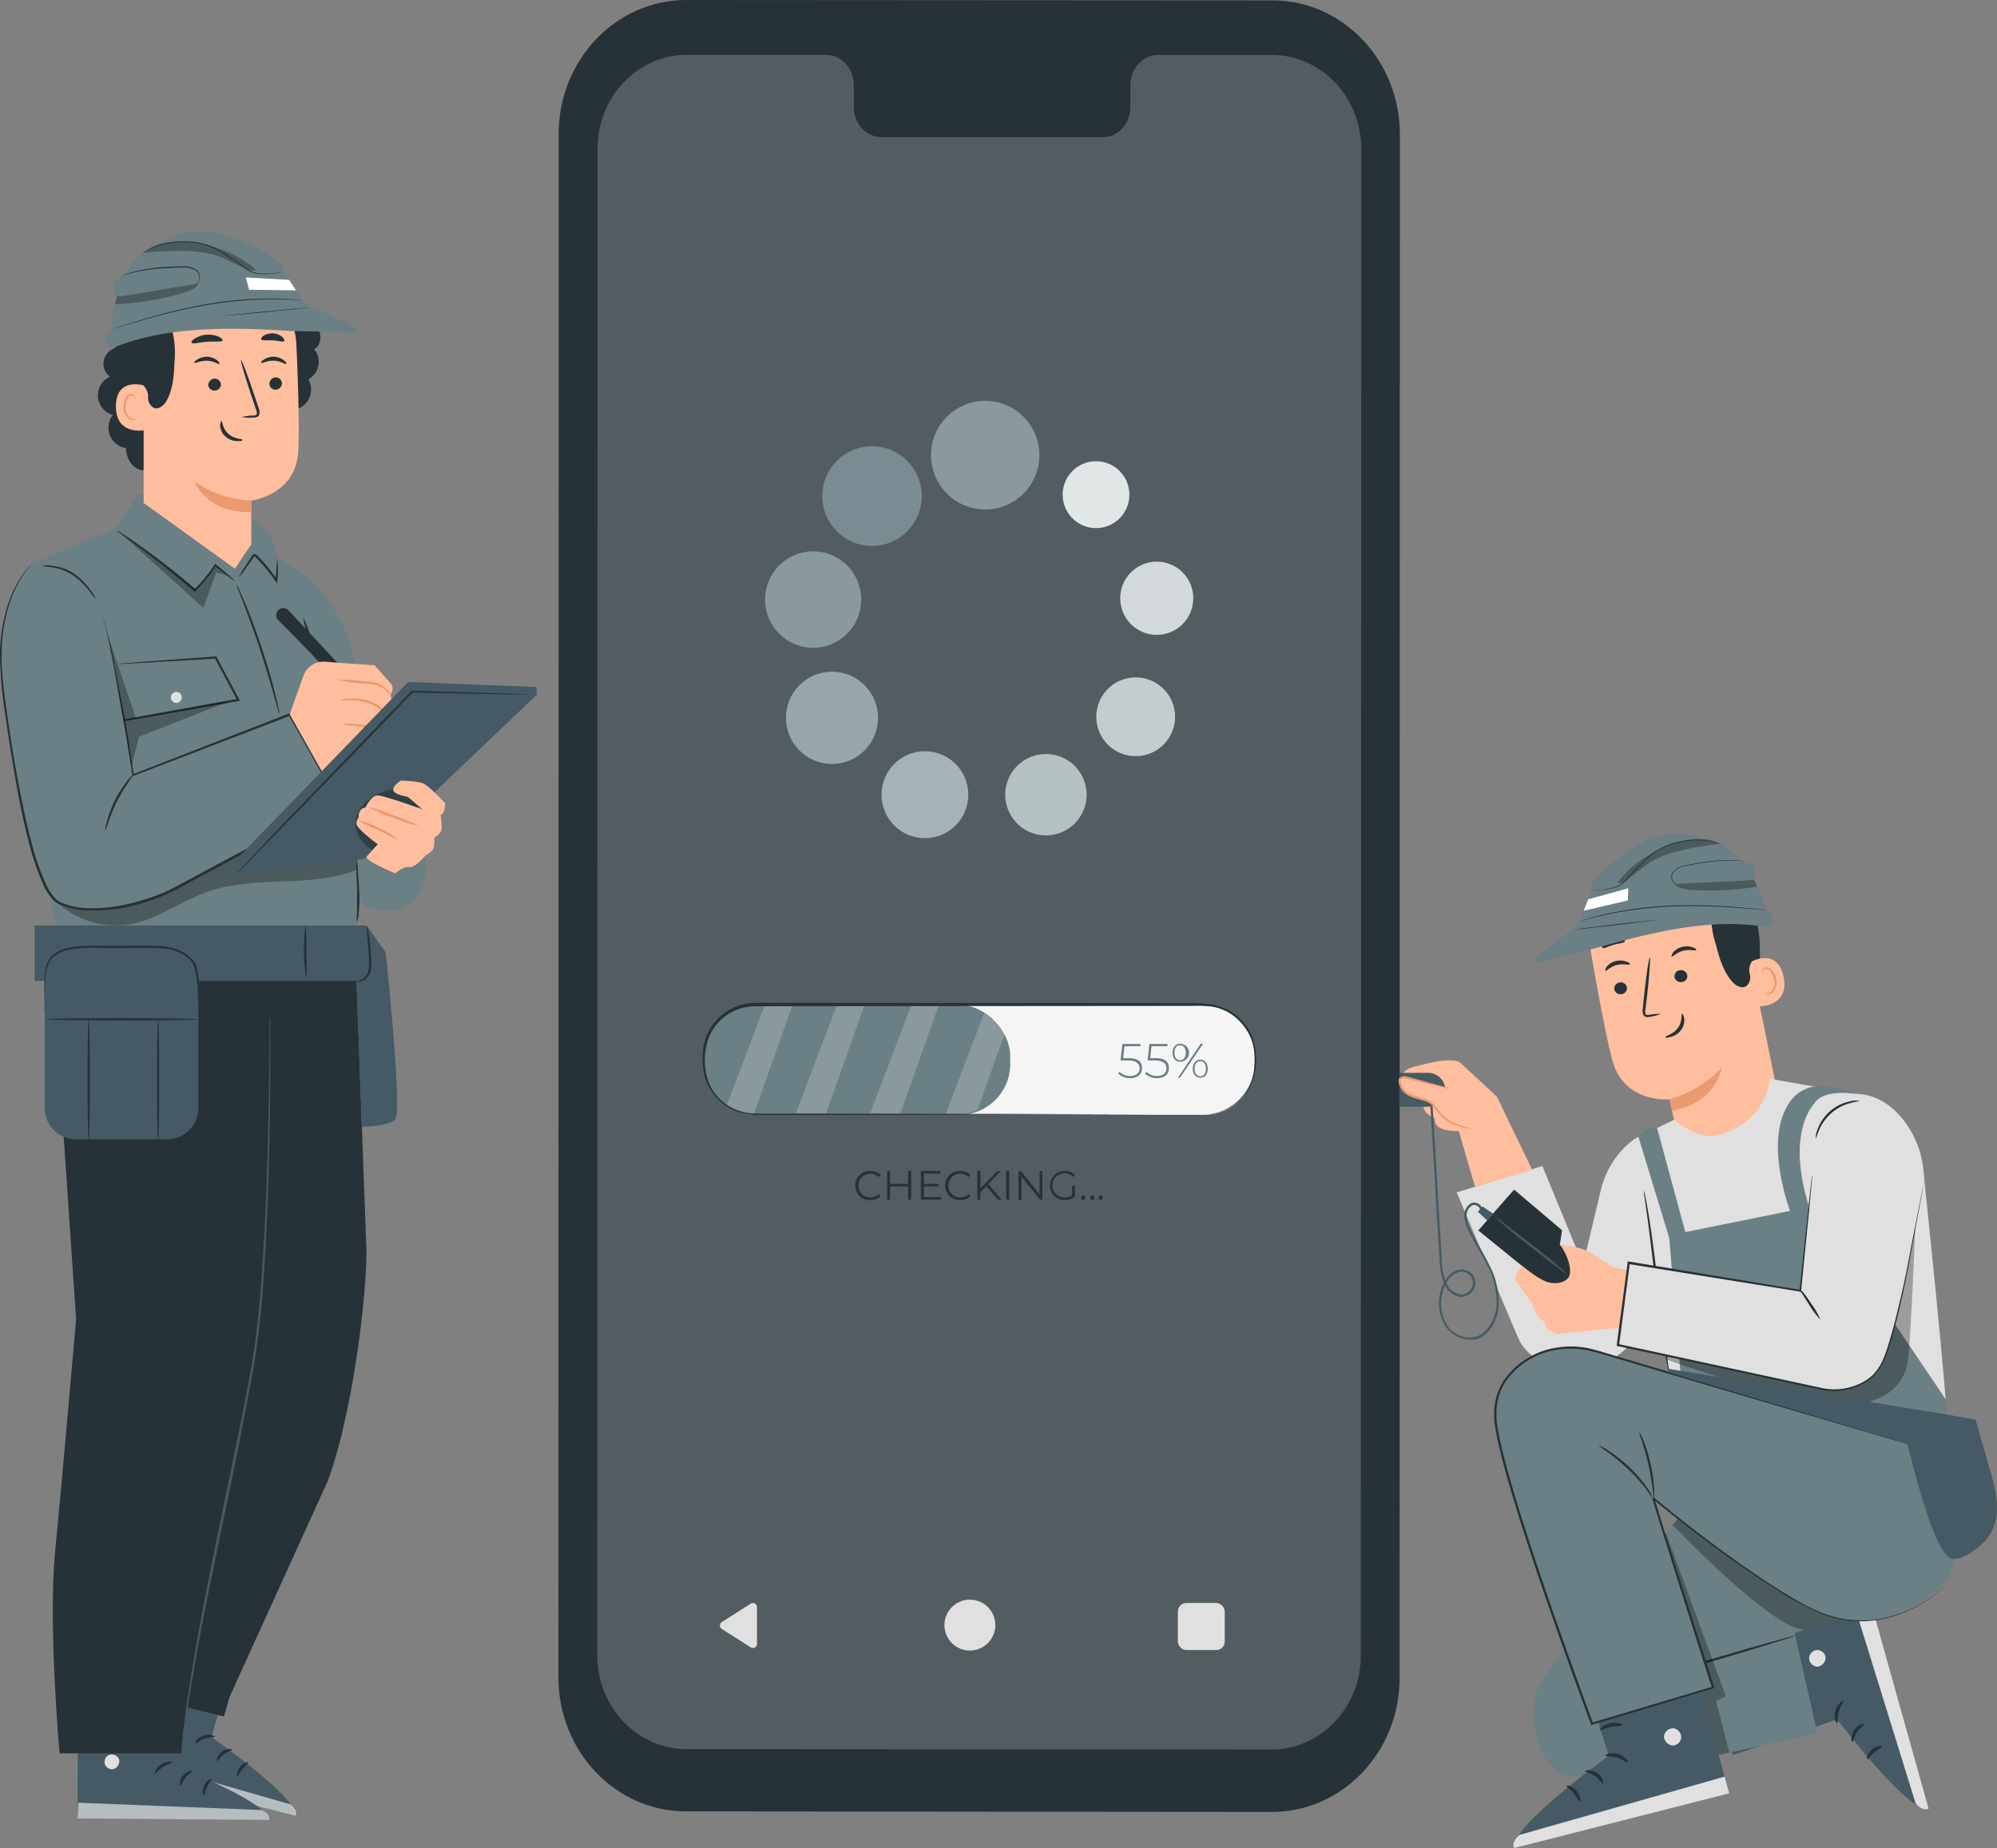 <svg xmlns="http://www.w3.org/2000/svg" viewBox="0 0 441.99 409.13"><rect x="0" y="0" width="441.99" height="409.13" fill="#808080" stroke="none"/><g id="Layer_2" data-name="Layer 2"><g id="Layer_1-2" data-name="Layer 1"><g id="freepik--Device--inject-12"><path d="M281.5,401.12,151.82,401c-15.6,0-28.24-13.3-28.23-29.69l.06-341.67C123.65,13.28,136.29,0,151.92,0L281.6.08c15.6,0,28.24,13.3,28.23,29.69l-.06,341.69C309.77,387.84,297.11,401.13,281.5,401.12Z" fill="#263238"/><path d="M281.46,12.16H256.29c-3.37,0-6.11,3-6.11,6.7v4.79c0,3.71-2.73,6.71-6.1,6.71h-49c-3.38,0-6.11-3-6.11-6.71v-4.8c0-3.7-2.73-6.71-6.1-6.71H152.05c-10.93,0-19.8,9.3-19.8,20.79l-.06,333.5c0,11.48,8.85,20.79,19.77,20.79l129.43.08c10.93,0,19.79-9.3,19.79-20.79L301.29,33C301.29,21.46,292.39,12.17,281.46,12.16Z" fill="#fff" opacity="0.21"/><path d="M240.49,175.93a9,9,0,1,1-9-9A9,9,0,0,1,240.49,175.93Z" fill="#6b8085"/><ellipse cx="204.71" cy="175.93" rx="9.6" ry="9.62" fill="#6b8085"/><ellipse cx="184.14" cy="158.91" rx="10.19" ry="10.21" fill="#6b8085"/><ellipse cx="179.97" cy="132.73" rx="10.64" ry="10.67" fill="#6b8085"/><ellipse cx="193" cy="109.82" rx="11" ry="11.03" fill="#6b8085"/><ellipse cx="218.05" cy="100.76" rx="11.99" ry="12.02" fill="#6b8085"/><path d="M260.07,158.7a8.71,8.71,0,1,1-8.71-8.73A8.71,8.71,0,0,1,260.07,158.7Z" fill="#6b8085"/><ellipse cx="256.02" cy="132.44" rx="8.08" ry="8.1" fill="#6b8085"/><ellipse cx="242.58" cy="109.51" rx="7.38" ry="7.4" fill="#6b8085"/><g opacity="0.5"><path d="M240.49,175.93a9,9,0,1,1-9-9A9,9,0,0,1,240.49,175.93Z" fill="#fff"/></g><g opacity="0.4"><ellipse cx="204.71" cy="175.93" rx="9.6" ry="9.62" fill="#fff"/></g><g opacity="0.3"><ellipse cx="184.14" cy="158.91" rx="10.19" ry="10.21" fill="#fff"/></g><g opacity="0.2"><ellipse cx="179.97" cy="132.73" rx="10.64" ry="10.67" fill="#fff"/></g><g opacity="0.1"><ellipse cx="193" cy="109.82" rx="11" ry="11.03" fill="#fff"/></g><g opacity="0.2"><ellipse cx="218.05" cy="100.76" rx="11.99" ry="12.02" fill="#fff"/></g><g opacity="0.6"><path d="M260.07,158.7a8.71,8.71,0,1,1-8.71-8.73A8.71,8.71,0,0,1,260.07,158.7Z" fill="#fff"/></g><g opacity="0.7"><ellipse cx="256.02" cy="132.44" rx="8.08" ry="8.1" fill="#fff"/></g><g opacity="0.8"><ellipse cx="242.58" cy="109.51" rx="7.38" ry="7.4" fill="#fff"/></g><path d="M189.29,262.46a3.17,3.17,0,0,1,3.11-3.23h.21a3.11,3.11,0,0,1,2.32.93l-.43.42a2.52,2.52,0,0,0-1.87-.75,2.63,2.63,0,0,0,0,5.26,2.53,2.53,0,0,0,1.87-.76l.43.42a3.08,3.08,0,0,1-2.33.94,3.19,3.19,0,0,1-3.31-3h0Z" fill="#263238"/><path d="M201.67,259.23v6.35H201v-2.93h-4v2.93h-.67v-6.35H197v2.84h4v-2.84Z" fill="#263238"/><path d="M208.29,265v.58h-4.48v-6.35h4.34v.58h-3.67v2.26h3.28v.58h-3.28V265Z" fill="#263238"/><path d="M209.19,262.46a3.17,3.17,0,0,1,3.11-3.23h.21a3.11,3.11,0,0,1,2.32.93l-.43.42a2.52,2.52,0,0,0-1.87-.75,2.63,2.63,0,0,0,0,5.26,2.53,2.53,0,0,0,1.87-.76l.43.42a3.08,3.08,0,0,1-2.33.94,3.19,3.19,0,0,1-3.31-3h0Z" fill="#263238"/><path d="M218.29,262.6l-1.3,1.32v1.66h-.7v-6.35H217v3.84l3.72-3.84h.77l-2.74,2.88,2.93,3.47h-.79Z" fill="#263238"/><path d="M222.69,259.23h.67v6.35h-.67Z" fill="#263238"/><path d="M230.71,259.23v6.35h-.55l-4.07-5.12v5.15h-.67v-6.35H226l4.08,5.16v-5.16Z" fill="#263238"/><path d="M237.29,262.46h.64v2.42a3.5,3.5,0,0,1-2.32.81,3.23,3.23,0,0,1,0-6.46h0a3.11,3.11,0,0,1,2.36.92l-.42.42a2.68,2.68,0,1,0-1.92,4.52,2.72,2.72,0,0,0,1.66-.49Z" fill="#263238"/><path d="M239.29,265.13a.47.47,0,0,1,.45-.49h0a.49.49,0,0,1,.49.49.51.51,0,0,1-.49.5.5.5,0,0,1-.48-.5h0Z" fill="#263238"/><path d="M241.29,265.13a.47.47,0,0,1,.45-.49h0a.49.49,0,0,1,.49.49.51.51,0,0,1-.49.5.47.47,0,0,1-.48-.46v0Z" fill="#263238"/><path d="M243.15,265.13a.47.47,0,0,1,.45-.49h0a.47.47,0,0,1,.48.48h0a.5.5,0,0,1-.48.5h0a.47.47,0,0,1-.48-.46v0Z" fill="#263238"/><rect x="155.73" y="222.49" width="122.07" height="24.3" rx="11.22" fill="#f5f5f5"/><rect x="155.73" y="222.49" width="67.86" height="24.3" rx="11.22" fill="#6b8085"/><path d="M252.77,236.46c0,1.26-.87,2.22-2.63,2.22a3.6,3.6,0,0,1-2.64-1l.28-.42a3.17,3.17,0,0,0,2.35.93c1.39,0,2.1-.7,2.1-1.7s-.66-1.73-2.7-1.73H248l.4-3.65h4v.5h-3.52l-.29,2.65h1.07C251.94,234.21,252.77,235.08,252.77,236.46Z" fill="#6b8085"/><path d="M258.71,236.46c0,1.26-.87,2.22-2.63,2.22a3.6,3.6,0,0,1-2.64-1l.28-.42a3.17,3.17,0,0,0,2.35.93c1.39,0,2.09-.7,2.09-1.7s-.65-1.73-2.69-1.73H254l.39-3.65h4v.5h-3.53l-.28,2.65h1.07C257.87,234.21,258.71,235.08,258.71,236.46Z" fill="#6b8085"/><path d="M259.53,233.05c0-1.22.68-2,1.65-2a2,2,0,0,1,0,4C260.2,235.05,259.53,234.28,259.53,233.05Zm2.91,0c0-1-.51-1.66-1.26-1.66s-1.24.63-1.24,1.66.5,1.67,1.24,1.67S262.44,234.09,262.44,233.05Zm3.32-2h.53l-5.13,7.53h-.46ZM264,236.59c0-1.23.68-2,1.66-2s1.65.8,1.65,2-.67,2-1.65,2S264,237.83,264,236.59Zm2.9,0c0-1-.5-1.67-1.24-1.67s-1.26.63-1.26,1.67.51,1.67,1.26,1.67,1.24-.63,1.24-1.66Z" fill="#6b8085"/><g opacity="0.2"><polygon points="185.24 222.49 176.12 246.5 182.82 246.5 191.33 222.49 185.24 222.49" fill="#fff"/></g><g opacity="0.2"><polygon points="201.7 222.49 192.57 246.5 199.28 246.5 207.78 222.49 201.7 222.49" fill="#fff"/></g><g opacity="0.2"><path d="M217.82,224.3l-8.53,22.35h4a15.83,15.83,0,0,0,3.08-1l5.92-16.56A12.93,12.93,0,0,0,217.82,224.3Z" fill="#fff"/></g><g opacity="0.2"><path d="M169.29,222.46l-8.39,22.08a12,12,0,0,0,6,1.93l8.51-24Z" fill="#fff"/></g><path d="M266.36,246.79a16.8,16.8,0,0,0,2.73-.4,11.39,11.39,0,0,0,6.4-4.35,11.14,11.14,0,0,0,2.07-5.24,21,21,0,0,0,.08-3.27,11.49,11.49,0,0,0-.68-3.43,11.27,11.27,0,0,0-8.8-7.27,30.59,30.59,0,0,0-4.49-.15l-96.5.08a12.55,12.55,0,0,0-3.39.52,11.79,11.79,0,0,0-3.05,1.53,11.2,11.2,0,0,0-4,5.3c-1.35,4.21-.91,9.29,2,12.55a11.09,11.09,0,0,0,5.36,3.44c2,.62,4.23.39,6.37.44H183l43.38.05,29.25.09h0l-29.25.08-43.38.06H167.29a12.55,12.55,0,0,1-3.28-.46,11.7,11.7,0,0,1-8.38-9.78,20.93,20.93,0,0,1-.08-3.45,11.19,11.19,0,0,1,.69-3.43,11.76,11.76,0,0,1,4.25-5.56,12.69,12.69,0,0,1,3.19-1.59,13,13,0,0,1,3.55-.55l96.5.07a30.23,30.23,0,0,1,4.56.34,11.53,11.53,0,0,1,9,7.52c1.46,4.76.6,9.41-1.58,12.16a11.43,11.43,0,0,1-6.54,4.34,8,8,0,0,1-1.19.21,5.1,5.1,0,0,1-.87.07A6.36,6.36,0,0,1,266.36,246.79Z" fill="#263238"/><path d="M167.54,355.77v8.16a.9.9,0,0,1-.9.9h0a.89.89,0,0,1-.47-.14l-6.42-4.08a.91.91,0,0,1,0-1.52l6.42-4.08a.9.9,0,0,1,1.38.76Z" fill="#e0e0e0"/><path d="M220.29,359.77a5.63,5.63,0,1,1-5.63-5.64,5.62,5.62,0,0,1,5.63,5.64Z" fill="#e0e0e0"/><rect x="260.69" y="354.87" width="10.38" height="10.41" rx="1.87" fill="#e0e0e0"/></g><g id="freepik--character-2--inject-12"><path d="M388.8,221.35a72.08,72.08,0,0,0,.68-12.37,25.15,25.15,0,0,0-3.39-11.8c-.33-.53-2.94-4-3.54-3.84-.43.13,1.43,3.5,1.28,3.93A21.25,21.25,0,0,0,384,209.9a55.23,55.23,0,0,0,4.85,11.45" fill="#263238"/><path d="M370.62,248.46c-.61-2.86-1.1-5.11-1.12-5.1s-10,1-12.64-8.61c-1.26-4.64-3.08-14.4-4.63-23.25a18.53,18.53,0,0,1,13.62-21.14l.93-.24c10.17-2,17.56,5.51,19.29,15.73l7.22,35.53L377.5,258.13Z" fill="#ffbe9d"/><path d="M369.5,243.31a24.1,24.1,0,0,0,11.58-7s-1.16,7.93-11,9.55Z" fill="#eb996e"/><path d="M357.29,219.07a1.43,1.43,0,0,0,1.69,1,1.36,1.36,0,0,0,1.1-1.56h0a1.41,1.41,0,0,0-1.68-1,1.37,1.37,0,0,0-1.11,1.49Z" fill="#263238"/><path d="M355.29,214.91c.22.14,1.06-.9,2.54-1.28s2.76.08,2.88-.15-.2-.38-.77-.6a3.85,3.85,0,0,0-2.35-.11,3.78,3.78,0,0,0-2,1.25A1.61,1.61,0,0,0,355.29,214.91Z" fill="#263238"/><path d="M370.64,216.39a1.43,1.43,0,0,0,1.69,1,1.33,1.33,0,0,0,1.1-1.54h0v-.05a1.44,1.44,0,0,0-1.69-1,1.37,1.37,0,0,0-1.12,1.58h0S370.63,216.37,370.64,216.39Z" fill="#263238"/><path d="M370,211.75c.22.14,1.06-.9,2.54-1.28s2.76.08,2.87-.14-.2-.38-.76-.6a4,4,0,0,0-4.36,1.13C370,211.33,369.87,211.7,370,211.75Z" fill="#263238"/><path d="M367.62,224.46a11.23,11.23,0,0,0-2.52.19c-.39.06-.77.08-.9-.16a2,2,0,0,1,0-1.19c.12-1,.25-2.06.38-3.17.49-4.5.74-8.16.56-8.17s-.73,3.61-1.22,8.11c-.11,1.11-.22,2.16-.32,3.17a2.28,2.28,0,0,0,.19,1.54,1,1,0,0,0,.76.39,2.51,2.51,0,0,0,.67-.08A9.87,9.87,0,0,0,367.62,224.46Z" fill="#263238"/><path d="M372.29,224.4c-.25,0,.17,1.66-.91,3.15s-2.84,1.77-2.79,2,.46.22,1.19,0a4.15,4.15,0,0,0,2.31-1.55,3.59,3.59,0,0,0,.66-2.62C372.63,224.71,372.34,224.36,372.29,224.4Z" fill="#263238"/><path d="M368.5,205.73c.25.36,1.68-.21,3.47-.45s3.32-.13,3.46-.55c.06-.2-.29-.52-.95-.76a6,6,0,0,0-5.28.77C368.63,205.15,368.39,205.55,368.5,205.73Z" fill="#263238"/><path d="M354.66,209.83c.35.27,1.28-.34,2.5-.68s2.32-.36,2.47-.77c.06-.2-.19-.49-.73-.69a3.7,3.7,0,0,0-4,1.17C354.56,209.32,354.5,209.7,354.66,209.83Z" fill="#263238"/><path d="M387.13,213.14c.15-.11,6.11-3.67,7.61,3s-5.48,6.77-5.54,6.58S387.13,213.14,387.13,213.14Z" fill="#ffbe9d"/><path d="M390.66,219.72s.14.05.35.1a1.21,1.21,0,0,0,.87-.18,2.91,2.91,0,0,0,.75-2.86,4.28,4.28,0,0,0-.7-1.59,1.37,1.37,0,0,0-1.07-.69.6.6,0,0,0-.61.47.69.69,0,0,0,0,.35.38.38,0,0,1-.17-.37.69.69,0,0,1,.17-.49.93.93,0,0,1,.61-.31,1.69,1.69,0,0,1,1.44.75,4,4,0,0,1,.81,1.76,3.11,3.11,0,0,1-1,3.25,1.25,1.25,0,0,1-1.1.06C390.71,219.88,390.64,219.74,390.66,219.72Z" fill="#eb996e"/><path d="M354.15,199.46c-1.2-.36,1.28-4.55,3.66-6.32,3.61-2.68,9.48-5.12,13.39-4.87,4.71.3,8.87,1.72,12,5.27A26.86,26.86,0,0,1,389,206.27a8.35,8.35,0,0,1-.06,4.27c-.61,1.67-2.2,3-1.68,5a2.86,2.86,0,0,1-.25,2.18c-.94,1.56-2.69.67-3.64-.41-2-2.29-2.86-5.36-3.63-8.32a20,20,0,0,1-1-6.42c.09-1.18.38-2.34.41-3.52a4.12,4.12,0,0,0-1.19-3.22,5.74,5.74,0,0,0-.66-.43,7.1,7.1,0,0,0-7.17.18c-3.46,2.13-9.43,5.49-11.37,4.58a10.45,10.45,0,0,1-3.63-2.38Z" fill="#263238"/><path d="M369.76,184.61c.46-.05,11.72-.34,16.39,6.92s4.5,9.89,4.5,9.89a5.38,5.38,0,0,1,1.36.67c.57.41.56,3.08-.9,3.15-11.57-2-24,.68-37.61,4.57L343,212.34c-2.85,1.09-4.08.57-3-.49.81-.8,8.31-6.26,8.31-6.26L349.6,204l2.82-7.11s-.75-.7.14-1.66S360.77,185.6,369.76,184.61Z" fill="#6b8085"/><path d="M349.57,204l.41-.1,1.17-.32c1-.3,2.48-.66,4.31-1.08A84.67,84.67,0,0,1,370,200.67a130.34,130.34,0,0,1,14.66.32c1.88.13,3.39.27,4.44.36l1.2.1h.42l-.41-.06-1.21-.13c-1-.11-2.55-.27-4.43-.41a117.73,117.73,0,0,0-14.67-.38,80.28,80.28,0,0,0-14.56,1.88A55.94,55.94,0,0,0,349.57,204Z" fill="#263238"/><g opacity="0.3"><path d="M380.67,186.82s-11.95,1-16.46,4.82l.52-.45-4.32,3.37a3.14,3.14,0,0,1-2.49.95,23,23,0,0,1,6.39-5.82C368.7,186.85,376.15,184.22,380.67,186.82Z"/></g><path d="M380.85,186.84a8.49,8.49,0,0,0-1.2-.41,15.06,15.06,0,0,0-3.41-.54,17.54,17.54,0,0,0-5.1.54,15,15,0,0,0-5.66,2.67,23.9,23.9,0,0,0-2.4,2.21c-.73.75-1.47,1.44-2.11,2.17a15.38,15.38,0,0,1-1.87,2,5.11,5.11,0,0,1-2.1,1c-2.81.75-4.69.6-4.61.39a.38.38,0,0,0,.28.17,3.32,3.32,0,0,0,.94.07,15.79,15.79,0,0,0,3.42-.51,5.13,5.13,0,0,0,2.17-1,15.62,15.62,0,0,0,1.9-2c.63-.71,1.38-1.41,2.11-2.16a25.84,25.84,0,0,1,2.38-2.18,14.81,14.81,0,0,1,5.59-2.66,17.93,17.93,0,0,1,5.05-.57,15.08,15.08,0,0,1,3.41.48l.9.25Z" fill="#263238"/><g opacity="0.3"><path d="M388,194.59a27.24,27.24,0,0,1-5.91.44c-2.3.07-4.55.24-6.85.21-1.74,0-3.77.07-5.13-.84a2.45,2.45,0,0,0,1.29,2,11.93,11.93,0,0,0,3.88.66,62.39,62.39,0,0,0,13.65-.79,14.27,14.27,0,0,0-.93-1.72"/></g><path d="M385.6,190.74c1.44.24,2.34.42,2.66,1.52.26.91.36,2.09-.51,2.48a2.06,2.06,0,0,1-.85.15l-14.93.74a2.14,2.14,0,0,1-1.46-.27,1.48,1.48,0,0,1,0-2.08,4,4,0,0,1,2-1,49.13,49.13,0,0,1,13-1.51" fill="#6b8085"/><path d="M370.78,195.51a1.41,1.41,0,0,1-.49-.51,1.84,1.84,0,0,1,.13-1.94,4.52,4.52,0,0,1,2.7-1.36c1.15-.23,2.43-.47,3.77-.67a39.22,39.22,0,0,1,6.93-.5c.89,0,1.6.08,2.1.12l.57.06h0l-.57-.09c-.5-.06-1.22-.15-2.11-.18a35.71,35.71,0,0,0-7,.45c-1.34.2-2.62.45-3.77.69a4.59,4.59,0,0,0-2.77,1.44,1.9,1.9,0,0,0-.09,2.06,1.08,1.08,0,0,0,.42.4Z" fill="#263238"/><polygon points="351.51 199.09 360.39 196.64 360.28 199.35 350.51 201.61 351.51 199.09" fill="#fff"/><path d="M367,203.6s-4.13.39-9.22,1-9.2,1.12-9.2,1.17,4.14-.39,9.22-1S367,203.65,367,203.6Z" fill="#263238"/><path d="M341.37,258.13l9,21.84,4-16.79a19.93,19.93,0,0,1,4.71-8.66,21.23,21.23,0,0,1,2.6-2.32h0l7.07,32.38s-6,18.44-20.25,18.87c-4.14.12-10.45-2.51-12.42-7.12-1-2.28-13.67-32.36-13.67-32.36Z" fill="#e0e0e0"/><polygon points="345.22 275.59 345.73 272.36 335.12 263.36 333.24 265.47 327.19 272.4 350.05 290.94 355.56 284.32 345.22 275.59" fill="#263238"/><path d="M430.94,316.05c.3-4.5-5.16-56-5.16-56l-11.71-17.3-22.33-3.93c-.34,2.72-2.09,9.82-11.3,12.44-4.74,1.35-9.89-3.38-9.89-3.38l-8.87,4.31,3.37,24.12,4.35,27.52,61.77,17.56S430.64,320.56,430.94,316.05Z" fill="#e0e0e0"/><polygon points="372.17 306.69 369.4 273.49 401.7 266.95 430.73 309.91 431.58 324.59 386.94 323.2 372.17 306.69" fill="#6b8085"/><path d="M363.83,263.55a9.31,9.31,0,0,1,.37,1.56c.21,1,.47,2.48.77,4.29.59,3.64,1.25,8.69,1.91,14.27s1.25,10.62,1.75,14.27c.25,1.75.45,3.2.6,4.31a9.43,9.43,0,0,1,.17,1.59,9.31,9.31,0,0,1-.37-1.56c-.21-1-.47-2.47-.76-4.29-.6-3.64-1.26-8.68-1.91-14.26s-1.26-10.63-1.76-14.27c-.24-1.75-.44-3.21-.6-4.32A9.43,9.43,0,0,1,363.83,263.55Z" fill="#263238"/><path d="M345.29,275.53s4.33.55,5.85,1.34,5.95,3.72,5.95,3.72l8.92,1.69L363.84,297l-6-3-13.16,1.31s-2.87-.66-2.87-2.71a5.43,5.43,0,0,1-2.55-3.86,56.52,56.52,0,0,1-3.84-5.51c-.32-.89,1.47-3,1.47-3s3.76,3.19,6,3.69,4.35-.4,4.55-1.87C347.89,279.12,345.29,275.53,345.29,275.53Z" fill="#ffbe9d"/><g opacity="0.3"><path d="M368.91,301s30,10.74,40,10.1c8.51-.54,12.7-4.53,13.38-10.1s1.61-29.26,1.61-29.26l-16,27.87-39.1-1.23Z"/></g><path d="M417.55,299.46c2.16-6.16,4.53-18,4.53-18l3.73-19.73A21.47,21.47,0,0,0,421,247.59c-2.45-2.94-5.88-5.45-10.46-5.43-9.69,0-9.35,17.91-9.35,17.91l-2.64,25.59-37.94-6.2-2.41,18.24,44.62,9.63a13.3,13.3,0,0,0,11-2.11A11.56,11.56,0,0,0,417.55,299.46Z" fill="#e0e0e0"/><path d="M411.56,243.73c0,.08-.77.12-1.95.44a10.42,10.42,0,0,0-7,6c-.49,1.13-.64,1.89-.72,1.88a4.3,4.3,0,0,1,.37-2,9.72,9.72,0,0,1,7.22-6.24A4.44,4.44,0,0,1,411.56,243.73Z" fill="#263238"/><path d="M425.81,261.72a2,2,0,0,1-.06.48c-.06.31-.14.79-.24,1.38l-1,5.32c-.43,2.31-.95,5.14-1.55,8.41s-1.31,7-2.26,11.09c-.47,2.05-1,4.19-1.58,6.4-.29,1.11-.62,2.23-1,3.37a25,25,0,0,1-1.31,3.43,11,11,0,0,1-2.21,3.11,11.79,11.79,0,0,1-3.31,2.13,13.89,13.89,0,0,1-8.08.85l-35.28-7.59-9.86-2.1h-.24v-.23c.83-6.3,1.64-12.4,2.41-18.25v-.25h.25l38,6.28-.21.16c.85-7.93,1.54-14.32,2-18.75.24-2.18.44-3.88.57-5.06.07-.56.12-1,.16-1.31s.07-.45.07-.45v.45c0,.29-.06.76-.11,1.32-.11,1.18-.27,2.88-.48,5.07-.43,4.44-1.07,10.83-1.85,18.77v.19h-.19l-38-6.12.28-.21c-.76,5.84-1.56,11.94-2.39,18.24l-.13-.3,9.91,2.13,35.26,7.63a13.36,13.36,0,0,0,7.8-.8,10.93,10.93,0,0,0,3.19-2,10.41,10.41,0,0,0,2.14-3,25.3,25.3,0,0,0,1.29-3.36c.35-1.13.68-2.25,1-3.35.61-2.21,1.13-4.34,1.61-6.38,1-4.08,1.72-7.79,2.33-11.07s1.19-6.08,1.64-8.39.8-4.06,1.05-5.3c.12-.58.22-1,.29-1.37A1.39,1.39,0,0,0,425.81,261.72Z" fill="#263238"/><path d="M402.91,292.14a18,18,0,0,1-2.53-3.35c-.64-1-1.19-1.89-1.58-2.49a2.05,2.05,0,0,0-.89-.7.5.5,0,0,1,.36-.05,1.63,1.63,0,0,1,.81.52c.61.78,1.19,1.59,1.73,2.43A17.14,17.14,0,0,1,402.91,292.14Z" fill="#263238"/><path d="M396.42,268.71s-6.75-17.12.29-25.49a8,8,0,0,1,6.72-2.76c2.22.17,5.17.6,7.06,1.69,0,0-6-1.07-8.49,1.58-1.84,2-6.27,8.31-1.6,23.48Z" fill="#6b8085"/><path d="M369.52,274.29l-6.88-22.56a3.9,3.9,0,0,1,4.14-1.94l6.64,24.5Z" fill="#6b8085"/><path d="M347.09,282.27c-.09.11-3.82-2.7-8.34-6.28a102.16,102.16,0,0,1-8-6.68c.09-.11,3.82,2.7,8.34,6.28A95.28,95.28,0,0,1,347.09,282.27Z" fill="#455a64"/><polygon points="329.15 270.16 327.1 268.27 328.08 267.06 330.46 268.66 329.15 270.16" fill="#455a64"/><path d="M309.87,240.66a3.56,3.56,0,0,1,2.44-4.29c3.72-1.1,9.46-2.47,11-1,2.37,2.17,8,7.42,8,7.42L339.13,259l-12.66,3.73-3.6-12.35s-5.76.31-5.25-2.78c0,0-2.88-1.13-2.47-2.88s2.78-2.16,2.78-2.16l-.51-3.09-7.57,1.33Z" fill="#ffbe9d"/><path d="M316.1,245h-6.38v-7.49h6.38a3.76,3.76,0,0,1,3.76,3.76h0A3.78,3.78,0,0,1,316.1,245Z" fill="#455a64"/><path d="M321,241.05l-9.58-2.47s-2.57-.72-1.23,2.06,5.35,2.16,6.89,3.81,2.42,4.43,8.81,5.46" fill="#ffbe9d"/><path d="M325.85,249.91a6.1,6.1,0,0,1-1.27-.14,13.89,13.89,0,0,1-3.31-1.06,8.47,8.47,0,0,1-2-1.35,15,15,0,0,1-1.82-2.08c-1-1.73-3.36-1.64-5.44-2.59a4.69,4.69,0,0,1-1.42-1,4.45,4.45,0,0,1-.87-1.45,3.44,3.44,0,0,1-.19-.83,1.1,1.1,0,0,1,.34-.89,1.92,1.92,0,0,1,1.65-.16l4.94,1.33,3.32.94a7.39,7.39,0,0,1,1.2.41,5.36,5.36,0,0,1-1.25-.21l-3.37-.79-5-1.22a1.42,1.42,0,0,0-1.19.08c-.25.19-.18.71,0,1.16a4.06,4.06,0,0,0,.76,1.28,4.62,4.62,0,0,0,1.27.87,26.38,26.38,0,0,0,3,1,5.56,5.56,0,0,1,1.47.66,5.22,5.22,0,0,1,1.12,1.13,14.93,14.93,0,0,0,1.74,2.06,9.66,9.66,0,0,0,1.89,1.34A26.59,26.59,0,0,0,325.85,249.91Z" fill="#eb996e"/><path d="M325.29,296.57a6.65,6.65,0,0,1-5.56-3.31,9.85,9.85,0,0,1-.4-8.77c.08-.18.16-.37.25-.54l-.09-.23a16.45,16.45,0,0,1-.9-5.25c-.36-5.86-.7-11.31-1-16.75s-.66-10.92-1-16.79h.5c.36,5.87.7,11.33,1,16.79s.66,10.89,1,16.75a16.31,16.31,0,0,0,.81,5,4.85,4.85,0,0,1,2.89-2.36,3.15,3.15,0,0,1,2.51.52,2.87,2.87,0,0,1,1.25,2.09,3.19,3.19,0,0,1-3,3.38h-.38a4.51,4.51,0,0,1-3.34-2.52l-.08.18a9.38,9.38,0,0,0,.36,8.31,5.85,5.85,0,0,0,6.7,2.81c2.33-.84,4.15-3.65,4.42-6.85a17,17,0,0,0-2-8.71c-.64-1.34-1.38-2.65-2.09-3.92s-1.48-2.64-2.13-4a7.33,7.33,0,0,1-.91-3.23,3,3,0,0,1,1.62-2.86,1.82,1.82,0,0,1,2.29,1.17,1.9,1.9,0,0,1,.09.67h-.49a1.33,1.33,0,0,0-1.29-1.38,1.21,1.21,0,0,0-.42.05,2.55,2.55,0,0,0-1.3,2.4,7.16,7.16,0,0,0,.86,3c.64,1.37,1.39,2.7,2.12,4s1.45,2.59,2.1,3.95a17.51,17.51,0,0,1,2,9c-.24,2.86-1.8,6.22-4.74,7.28A5.14,5.14,0,0,1,325.29,296.57ZM320.1,284a4.26,4.26,0,0,0,3.12,2.58,2.54,2.54,0,0,0,2-.81,2.47,2.47,0,0,0,.77-2,2.43,2.43,0,0,0-1-1.73,2.62,2.62,0,0,0-2.1-.45,4.63,4.63,0,0,0-2.76,2.41Z" fill="#455a64"/><path d="M383.49,388.55l23.12-7.91s15.8,20.82,20.22,19.82l-13.72-45.4L376.57,365.9Z" fill="#455a64"/><path d="M400.4,367.2a1.93,1.93,0,0,1,1.73-1.92,1.86,1.86,0,0,1,1.92,1.69,2.05,2.05,0,0,1-1.84,2,1.93,1.93,0,0,1-1.8-2" fill="#e0e0e0"/><path d="M414.05,354.74l-3.54,1L424,399.3s1.5,1.76,2.85,1.1Z" fill="#e0e0e0"/><path d="M406.6,381.46c.22-.07,0-1.21.37-2.51s1.14-2.17,1-2.35-1.33.54-1.77,2.13S406.41,381.55,406.6,381.46Z" fill="#263238"/><path d="M410,385.61c.23,0,.32-1.09,1-2.13s1.63-1.55,1.56-1.77-1.38,0-2.24,1.33S409.8,385.67,410,385.61Z" fill="#263238"/><path d="M416.52,386.59c0-.22-1.21-.19-2.25.75s-1.21,2.11-1,2.15.67-.8,1.54-1.55S416.57,386.82,416.52,386.59Z" fill="#263238"/><path d="M401.13,382.66c.18-.15-.44-1.08-.73-2.36s-.19-2.37-.42-2.43-.73,1.12-.36,2.62S401,382.82,401.13,382.66Z" fill="#263238"/><path d="M380.68,326.89c-.89-.24-40.05,41.76-40.94,48.71s.53,13,5.16,16.9,57.31-8.9,57.31-8.9l-5-22.07,19-6.4-17-31.15Z" fill="#6b8085"/><g opacity="0.3"><path d="M371.41,336.2l-1.25,1.35s22.44,23.55,29.33,23.22l11-3.73-37.2-22.88Z"/></g><path d="M397.36,362.11c0,.14-8.13,2.66-18.24,5.63s-18.36,5.27-18.4,5.13,8.13-2.65,18.25-5.63S397.29,362,397.36,362.11Z" fill="#263238"/><path d="M348.46,364.54l7.61,24.14s-22,15.85-21,20.45l47.35-13.08-10.31-38.11Z" fill="#455a64"/><path d="M370.14,382.59a2,2,0,0,1,1.95,1.83,1.92,1.92,0,0,1-1.81,2,2.12,2.12,0,0,1-2-2,2,2,0,0,1,2.1-1.81" fill="#e0e0e0"/><path d="M382.71,397l-1-3.7-45.42,12.91s-1.86,1.5-1.21,2.92Z" fill="#e0e0e0"/><path d="M355.29,388.65c.08.23,1.26,0,2.6.45s2.22,1.23,2.41,1.08-.53-1.39-2.16-1.88S355.13,388.46,355.29,388.65Z" fill="#263238"/><path d="M350.84,392.08c0,.24,1.11.35,2.17,1.11s1.57,1.74,1.79,1.66,0-1.42-1.31-2.34S350.78,391.86,350.84,392.08Z" fill="#263238"/><path d="M349.66,398.8c.22,0,.22-1.25-.72-2.35s-2.16-1.31-2.21-1.09.81.71,1.57,1.63S349.42,398.84,349.66,398.8Z" fill="#263238"/><path d="M354.11,383c.15.18,1.13-.43,2.46-.7s2.46-.14,2.53-.38-1.14-.78-2.71-.44S354,382.81,354.11,383Z" fill="#263238"/><g opacity="0.3"><polygon points="382.74 388 379.82 376.55 382 375.54 368.75 339.48 366.22 341.68 376.63 374.71 380.36 388.5 382.74 388"/></g><path d="M351.48,298.74a18.55,18.55,0,0,0-14.9,3.2A13.65,13.65,0,0,0,331,315.61c2.13,15,21.24,66,21.24,66l26.44-7.95c.15,0,.3-.48.21-.35-.21.35-13.41-42.16-13.08-41.66s26.68,21.81,37.62,25.67A24.28,24.28,0,0,0,431.17,349c2.56-3.58,2.74-19.32,0-27.64,0,0-76.3-21.63-77.73-22.16A14.67,14.67,0,0,0,351.48,298.74Z" fill="#6b8085"/><path d="M350.4,314.3a35.88,35.88,0,0,1,15.5,25.16" fill="#6b8085"/><path d="M432.29,348.52,432,349a16,16,0,0,1-1.07,1.39,24,24,0,0,1-5.21,4.37,26.71,26.71,0,0,1-10.12,3.85,23.13,23.13,0,0,1-6.85.09,22.51,22.51,0,0,1-7.38-2.22c-1.26-.53-2.45-1.25-3.72-1.9s-2.51-1.43-3.77-2.23q-3.78-2.36-7.78-5.12-8-5.52-16.64-12.42l-2.16-1.75-1.08-.9-.29-.27-.14-.13c.09,0-.25-.12.19.06.35-.37.1-.18.18-.22v.07l.19.68c.56,1.8,1.12,3.63,1.7,5.49q1.77,5.55,3.59,11.37c2.48,7.76,5.06,15.86,7.73,24.23l.08.24-.25.08-26.77,8.06-.24.07-.08-.23c-1.71-4.58-3.48-9.45-5.25-14.4-3.84-10.74-7.49-21.26-10.7-31.53-1.61-5.13-3.11-10.2-4.31-15.25-.15-.63-.32-1.25-.44-1.89s-.23-1.27-.35-1.9a17,17,0,0,1-.37-3.83,13.53,13.53,0,0,1,2.12-7.23,17.41,17.41,0,0,1,12.16-7.35,19,19,0,0,1,7,.29l1.67.43,1.61.48,3.19.95,23.41,7,33.9,10.16,9.21,2.79,2.39.73.81.27s-.28-.06-.83-.22l-2.4-.68-9.24-2.7-34-10-23.44-6.94-3.19-.94-1.64-.47-1.61-.4a18.91,18.91,0,0,0-6.79-.28,16.93,16.93,0,0,0-11.82,7.16,12.84,12.84,0,0,0-2,7,16.29,16.29,0,0,0,.37,3.75c.11.62.23,1.25.35,1.88s.29,1.25.43,1.88c1.2,5,2.7,10.08,4.32,15.21,3.21,10.25,6.86,20.77,10.7,31.51,1.77,4.94,3.54,9.82,5.24,14.39l-.31-.16,26.78-8-.17.31c-2.66-8.37-5.23-16.47-7.7-24.23q-1.83-5.84-3.58-11.39c-.57-1.85-1.13-3.69-1.69-5.5l-.19-.69v-.1c.08-.06-.18.08.17-.29.47.19.15.06.26.12l.12.1.24.21,1.07.9,2.15,1.75c5.75,4.59,11.3,8.76,16.59,12.45,2.64,1.86,5.23,3.56,7.75,5.14,1.25.79,2.52,1.5,3.74,2.23a32.21,32.21,0,0,0,3.69,1.91,23.77,23.77,0,0,0,14.06,2.16,26.6,26.6,0,0,0,10.07-3.75,24.73,24.73,0,0,0,5.23-4.28c.39-.43.75-.89,1.1-1.36A1.64,1.64,0,0,1,432.29,348.52Z" fill="#263238"/><path d="M353.75,319.93a9.75,9.75,0,0,1,2.2,1.19,32.9,32.9,0,0,1,4.74,3.74,29.09,29.09,0,0,1,3.92,4.59,8.41,8.41,0,0,1,1.22,2.19,18.47,18.47,0,0,1-1.52-2,37.3,37.3,0,0,0-4-4.43,45.24,45.24,0,0,0-4.59-3.81A16.53,16.53,0,0,1,353.75,319.93Z" fill="#263238"/><path d="M362.78,317a8.32,8.32,0,0,1,1,2,36.13,36.13,0,0,1,1.55,5.1,33.45,33.45,0,0,1,.75,5.27,9.08,9.08,0,0,1,0,2.21c-.16,0-.33-3.35-1.24-7.37S362.63,317,362.78,317Z" fill="#263238"/><path d="M421.29,315.94l9.66-2.78,6.31,1.14,3,10.54c3,9.32,2.33,14.66-3.85,18.75-1.81,1.2-3.53,1.86-4.78,1.33C427.29,343.08,421.29,315.94,421.29,315.94Z" fill="#455a64"/><polygon points="430.91 313.16 369.26 303.02 369.4 303.84 430.91 322.24 430.91 313.16" fill="#455a64"/></g><g id="freepik--character-1--inject-12"><path d="M52.86,363.23,46.8,384.56S66.11,398,65.37,402L24.22,391.56,32.33,358Z" fill="#455a64"/><path d="M34.52,379.47a1.74,1.74,0,0,0-1.64,1.63,1.68,1.68,0,0,0,1.6,1.67A1.85,1.85,0,0,0,36.21,381a1.71,1.71,0,0,0-1.85-1.54" fill="#e0e0e0"/><g opacity="0.6"><path d="M24.22,391.56l1-3.35,39.1,11.25s1.63,1.28,1.1,2.53Z" fill="#fff"/></g><path d="M47.52,384.46c-.06.2-1.08,0-2.23.45s-1.89,1.12-2.06,1,.43-1.23,1.83-1.7S47.61,384.29,47.52,384.46Z" fill="#263238"/><path d="M51.39,387.37c0,.2-1,.33-1.85,1s-1.32,1.55-1.52,1.49,0-1.25,1.09-2.08S51.43,387.17,51.39,387.37Z" fill="#263238"/><path d="M52.55,393.22c-.2,0-.22-1.09.57-2.07S55,390,55,390.15s-.69.64-1.32,1.45S52.75,393.25,52.55,393.22Z" fill="#263238"/><path d="M48.37,379.46c-.13.16-1-.35-2.14-.56s-2.13-.07-2.19-.27,1-.72,2.33-.45S48.51,379.32,48.37,379.46Z" fill="#263238"/><path d="M38.44,368.24l-1,22.12s21.88,8.42,22.1,12.53l-42.37-.33L17.26,368Z" fill="#455a64"/><path d="M24.38,388.4a1.76,1.76,0,0,0-1.21,2,1.67,1.67,0,0,0,1.94,1.24,1.86,1.86,0,0,0,1.27-2.08,1.73,1.73,0,0,0-2.15-1.06" fill="#e0e0e0"/><g opacity="0.6"><path d="M17.17,402.56l.14-3.48,40.61,1.62s1.88.85,1.66,2.2Z" fill="#fff"/></g><path d="M38.17,390.15c0,.21-1,.3-2.07,1s-1.57,1.55-1.76,1.46.13-1.29,1.38-2.07S38.22,390,38.17,390.15Z" fill="#263238"/><path d="M42.61,392.1c0,.2-.86.55-1.57,1.44s-.92,1.82-1.12,1.8-.33-1.19.57-2.27S42.6,391.85,42.61,392.1Z" fill="#263238"/><path d="M45.09,397.47c-.19,0-.47-1,.07-2.16s1.52-1.59,1.6-1.42-.51.79-.94,1.74S45.3,397.45,45.09,397.47Z" fill="#263238"/><path d="M37.84,385.1c-.09.19-1-.1-2.21,0s-2.08.44-2.19.26.78-.93,2.16-1S38,384.92,37.84,385.1Z" fill="#263238"/><path d="M12.2,206.31v17.5L16.84,292S14,325,12.18,343.71c-1.54,16.21,1,44.44,1,44.44h27L49.84,294l6-58.72,10.4-26.72Z" fill="#263238"/><path d="M78.51,206.31l2.61,71c-.18,13.33-3.85,38.22-8.62,50.65l-21.69,47.7L49.56,380l-16.13-4,12-168.44Z" fill="#263238"/><path d="M59.83,225.1a3.08,3.08,0,0,1,0,.43v6c0,4.17,0,10.2-.13,17.65s-.36,16.32-.89,26.16-1.24,20.76-3.55,31.92C53.26,318.43,51,329,49,338.67S45.2,357,43.87,364.33s-2.3,13.28-2.89,17.41c-.31,2.06-.47,3.67-.62,4.75-.07.53-.13.94-.17,1.24a1.84,1.84,0,0,1-.08.42,1.55,1.55,0,0,1,0-.43c0-.3.06-.71.11-1.24.12-1.09.25-2.7.53-4.77.49-4.14,1.38-10.1,2.66-17.45s3-16,5-25.69,4.24-20.24,6.37-31.41c2.3-11.13,3-22,3.58-31.78s.82-18.69,1-26.14.25-13.47.3-17.64v-6A3,3,0,0,1,59.83,225.1Z" fill="#455a64"/><path d="M93.82,188.15a12,12,0,0,1,.4,4.09c-.2,2.09-.3,7.25-5.88,9s-10.85-2.43-12.55-4.32-1.51-8.08-1.51-8.08l9.17-4.08Z" fill="#6b8085"/><path d="M30.43,109.42l-4.64,7.46L7,124.88l4.67,77.22,3.38,14L77.7,214l1.55-10.84V151.1c-1.42-13.36-7.87-21.66-13.86-25l-3.91-2.68L60,118.56l-5.52-5.17L36.77,108.8Z" fill="#6b8085"/><g opacity="0.3"><path d="M9.61,196.22a19.2,19.2,0,0,0,18.92,8.42c6.29-1.06,11.6-5.21,17.63-7.28,10.49-3.62,22.46-.74,32.8-4.77.2-1.78.08-4,.2-5.18-5.17-.27-10.68-.56-15.25-3l-4.15-1.53Z"/></g><path d="M7,124.89s-9,7.64-6.38,27.56C3,171,7.3,196.73,13,199.72s17.9,1.49,26.87-3.62,35-18.84,35-18.84L64.12,158.15,29.43,171.61s-4.49-30.7-7.18-36" fill="#6b8085"/><path d="M22.25,135.63s.1.19.27.58c.08.2.2.44.31.74l.34,1.05c.51,1.58,1.12,4,1.78,7.07,1.34,6.21,3,15.25,4.66,26.51l-.25-.15L64,157.93l.19-.08.11.18c3.4,6,7,12.48,10.77,19.13l.13.23-.25.17-22.24,12-10.91,5.87a49.42,49.42,0,0,1-5.43,2.76,44.84,44.84,0,0,1-5.67,2,37.32,37.32,0,0,1-11.57,1.34,16.65,16.65,0,0,1-5.56-1.17l-.65-.29a5.38,5.38,0,0,1-.63-.39,6.31,6.31,0,0,1-1-1,14.59,14.59,0,0,1-1.47-2.36,53.07,53.07,0,0,1-3.47-10c-.88-3.33-1.57-6.6-2.19-9.76C3,170.22,2,164.28,1.28,158.85A88.26,88.26,0,0,1,0,144.1a36.89,36.89,0,0,1,2-11,24.58,24.58,0,0,1,3.29-6.25,16,16,0,0,1,1.19-1.4A6,6,0,0,1,7,125l-.43.45c-.27.31-.67.78-1.14,1.43a25.82,25.82,0,0,0-3.18,6.26A36.62,36.62,0,0,0,.38,144.1c-.17,4.34.52,9.26,1.3,14.69s1.72,11.35,3,17.67c.63,3.16,1.33,6.42,2.21,9.73a54.13,54.13,0,0,0,3.46,9.91,13.38,13.38,0,0,0,1.42,2.28,5.84,5.84,0,0,0,.93.93,3.55,3.55,0,0,0,.55.34l.62.28a16.17,16.17,0,0,0,5.4,1.12,36.33,36.33,0,0,0,11.35-1.52,44.12,44.12,0,0,0,5.6-1.94c1.83-.79,3.57-1.78,5.37-2.74L52.51,189l22.25-12-.1.35-10.75-19,.29.1L29.49,171.78l-.21.09v-.24c-1.66-11.25-3.26-20.31-4.49-26.53-.63-3.11-1.21-5.5-1.68-7.09-.12-.4-.22-.75-.32-1.06l-.28-.74C22.42,136,22.33,135.83,22.25,135.63Z" fill="#263238"/><polygon points="25.24 146.97 47.77 145.49 52.75 154.86 27.5 159.4 25.24 146.97" fill="#6b8085"/><path d="M25.24,147q.12.45.21.9c.12.63.29,1.46.5,2.5.42,2.19,1,5.25,1.74,9l-.23-.16,22.73-4.11,2.52-.45-.19.37c-1.74-3.3-3.42-6.45-5-9.37l.23.12-16.14.94-4.68.25H25.61l1.2-.11,4.62-.37,16.29-1.19h.16l.07.14,5,9.36.17.31-.35.07-2.51.45-22.76,4h-.19v-.19c-.64-3.82-1.17-6.94-1.55-9.17-.17-1-.3-1.85-.4-2.46A5.72,5.72,0,0,1,25.24,147Z" fill="#263238"/><path d="M29.43,171.61c.14.11-1.88,2.48-3.56,5.86s-2.4,6.42-2.58,6.37a6.56,6.56,0,0,1,.38-2A24,24,0,0,1,28,173.1,6.88,6.88,0,0,1,29.43,171.61Z" fill="#263238"/><path d="M52,128.68a7.13,7.13,0,0,1-1.25-.89l-3.27-2.6h.28a30.19,30.19,0,0,1-4.47,5.61l-.16.16-.18-.15-3.45-2.87c-3.7-3-7.16-5.64-9.68-7.5l-3-2.21a6.59,6.59,0,0,1-1.06-.85,6.92,6.92,0,0,1,1.24.72c.74.47,1.8,1.17,3.09,2.07,2.58,1.79,6.08,4.37,9.79,7.4,1.21,1,2.38,2,3.45,2.89H43a31.81,31.81,0,0,0,4.5-5.46l.12-.19.16.15L51,127.62A12.44,12.44,0,0,1,52,128.68Z" fill="#263238"/><path d="M61.32,124a3.82,3.82,0,0,1,.18,1.25,18.6,18.6,0,0,1-.11,3.34l-.07.59-.34-.5a42.1,42.1,0,0,0-2.68-3.46c-.4-.47-.81-.91-1.21-1.33-.19-.21-.38-.4-.58-.59s-.17-.13-.35.06l-1.66,2.31a12.14,12.14,0,0,1-1.64,2.07,13.76,13.76,0,0,1,1.34-2.28L55.78,123a.66.66,0,0,1,.88-.24h0l.12.08c.26.22.42.4.64.62.41.42.83.87,1.24,1.35a31.57,31.57,0,0,1,2.66,3.55l-.42.1C61.35,125.79,61.21,124,61.32,124Z" fill="#263238"/><path d="M21.22,132.56a11.82,11.82,0,0,1-1.4-1.66,18.16,18.16,0,0,0-3.69-3.58,12.15,12.15,0,0,0-4.74-1.76,15.59,15.59,0,0,1-2.14-.33,6.71,6.71,0,0,1,2.19,0,11,11,0,0,1,5,1.79,15.27,15.27,0,0,1,3.7,3.78A7.44,7.44,0,0,1,21.22,132.56Z" fill="#263238"/><path d="M70.17,146.42a24.7,24.7,0,0,1-1.78-4.8,25.16,25.16,0,0,1-1.29-5,26.29,26.29,0,0,1,1.79,4.81A26.12,26.12,0,0,1,70.17,146.42Z" fill="#263238"/><path d="M79,190.56a8.44,8.44,0,0,1,.2,2c.08,1.22.22,2.9.3,4.77a30.86,30.86,0,0,1-.1,4.81,5.48,5.48,0,0,1-.43,2,11.18,11.18,0,0,1,.06-2v-4.76c0-1.86-.16-3.55-.14-4.78A6.36,6.36,0,0,1,79,190.56Z" fill="#263238"/><path d="M38.15,153.56a1.21,1.21,0,1,0,.3-.23" fill="#e0e0e0"/><g opacity="0.3"><polygon points="23.74 140.22 30.06 158.94 50.89 155.2 30.81 163.07 29.12 169.56 23.74 140.22"/></g><g opacity="0.3"><path d="M26.36,117.71,45,134.56l2.88-7.88,3,1L47.67,125s-3.54,5.44-4.48,5.54Z"/></g><path d="M61.85,158.1a5.56,5.56,0,0,1-.38-1.13c-.23-.84-.53-1.89-.88-3.13-.74-2.64-1.81-6.27-3.12-10.25s-2.63-7.52-3.61-10.09c-.45-1.2-.84-2.21-1.15-3a5.45,5.45,0,0,1-.38-1.14,5.67,5.67,0,0,1,.56,1.06c.33.69.78,1.71,1.32,3,1.06,2.53,2.43,6.08,3.75,10.06s2.34,7.65,3,10.32c.33,1.33.57,2.42.72,3.17A4.83,4.83,0,0,1,61.85,158.1Z" fill="#263238"/><path d="M61.58,137.28C65.1,140.79,74,150,74,150l2.39-1.44L63.84,135.1a1.58,1.58,0,0,0-2-.24h0a1.58,1.58,0,0,0-.47,2.17A2.76,2.76,0,0,0,61.58,137.28Z" fill="#263238"/><path d="M64.12,158.15l3-8.44a4.74,4.74,0,0,1,4.33-3.24h.45c1.8.2,11,.8,11,.8l3.55,4a1.86,1.86,0,0,1,0,2.41h0l1,7.17-2,1.37.2,5s-1.8,1.2-2.59.8l-.8-.4-1.2-1.2-3.39,4.79L73,173.92Z" fill="#ffbe9d"/><path d="M86.46,154.1a13.38,13.38,0,0,0-1.29-1.4,6.5,6.5,0,0,0-1.71-1,13.71,13.71,0,0,0-2.48-.34,41.38,41.38,0,0,1-6.55-.87,41.54,41.54,0,0,1,6.6.35,11.86,11.86,0,0,1,2.59.41,5.7,5.7,0,0,1,1.8,1.21A3.16,3.16,0,0,1,86.46,154.1Z" fill="#eb996e"/><path d="M86.26,160.65a16.07,16.07,0,0,0-.74-1.84,7.17,7.17,0,0,0-3.54-3,14.08,14.08,0,0,0-4.69-.79,9.58,9.58,0,0,1-2-.06,5.68,5.68,0,0,1,2-.3,11.78,11.78,0,0,1,4.89.67,7,7,0,0,1,3.68,3.28A3.11,3.11,0,0,1,86.26,160.65Z" fill="#eb996e"/><path d="M85.36,166.81a3.87,3.87,0,0,1-.48-2,6.4,6.4,0,0,0-.45-2.06,2.6,2.6,0,0,0-1.89-1.43,36.3,36.3,0,0,0-4.77-.69,5.13,5.13,0,0,1-2-.46,16.64,16.64,0,0,1,2,.1,23.47,23.47,0,0,1,4.88.55,3.87,3.87,0,0,1,1.35.62,2.64,2.64,0,0,1,.84,1.12,6.28,6.28,0,0,1,.37,2.22C85.25,166.1,85.42,166.78,85.36,166.81Z" fill="#eb996e"/><polygon points="90.35 150.96 50.81 191.8 52.33 193.34 80.66 190.15 118.78 153.83 118.74 152.09 90.35 150.96" fill="#455a64"/><g opacity="0.3"><path d="M92.91,176.62a7.47,7.47,0,0,0-5.71-1.91,10.49,10.49,0,0,0-5.63,2.39,7.62,7.62,0,0,0-2.8,4c-.66,2.83,1.22,5.79,3.78,7.16l.35-.41L92.64,180a2.7,2.7,0,0,0,1.13-1.44A2.29,2.29,0,0,0,92.91,176.62Z"/></g><path d="M88.74,172.8s3.83.08,5.08.7,4.69,4.29,4.69,4.29,0,2.49-1,2.59a9.74,9.74,0,0,1,.2,1.69c.1,1.4.3,2.2-1.6,3.39,0,0,.2,2.3-.5,2.89a13.31,13.31,0,0,1-1.49,1.1s-2.19,2.69-3.49,2.49-3.17,1.4-3.17,1.4-7-2.92-6.3-3.75l2.44-2.7s-4.83-3.52-4.73-4.62.5-1.19.5-1.19-.2-2.1,1.49-2.3c0,0,1.3-2.59,2.59-2.69s10.07,3.09,10.07,3.09l-3.29-2.79s-3.29-.5-3.19-1.59S88.74,172.8,88.74,172.8Z" fill="#ffbe9d"/><path d="M88.15,185.94c-.08.12-2-1-4.44-2.16a44.56,44.56,0,0,1-4.46-2.15,16.17,16.17,0,0,1,4.68,1.68A15.5,15.5,0,0,1,88.15,185.94Z" fill="#eb996e"/><path d="M92.72,182.88A33.86,33.86,0,0,1,87,181a33.25,33.25,0,0,1-5.54-2.35,35.78,35.78,0,0,1,5.72,1.88A36.62,36.62,0,0,1,92.72,182.88Z" fill="#eb996e"/><path d="M118.63,153.76a2.26,2.26,0,0,1-.52,0H116.6l-5.67-.07-19.71-.38.18-.07-9.91,10.32c-8,8.25-15.25,15.7-20.54,21.15l-6.27,6.39L53,192.8a4.27,4.27,0,0,1-.63.57,5.81,5.81,0,0,1,.56-.65l1.65-1.78,6.15-6.48,20.43-21.25L91.07,153l.07-.08h.11l19.71.57,5.66.21,1.51.07A2.07,2.07,0,0,1,118.63,153.76Z" fill="#263238"/><path d="M70.18,72.43a7.55,7.55,0,0,0-4.86-2.5,4.81,4.81,0,0,0-3.15.24,3.79,3.79,0,0,0-1.62,3.64,15,15,0,0,0,1.21,4,7.27,7.27,0,0,1,.57,4.11l3.59,8.55a4.52,4.52,0,0,0,2.65-5.82h0a5.32,5.32,0,0,0-.32-.69A4.38,4.38,0,0,0,70,78a4.51,4.51,0,0,0-.47-.7C71.17,76.43,71.3,73.92,70.18,72.43Z" fill="#263238"/><path d="M37,94.75,36.6,77.47,25.66,77A3.66,3.66,0,0,0,23,81.4a3.6,3.6,0,0,0,1.34,2A4.5,4.5,0,0,0,25,91.86a4.51,4.51,0,0,0,.66,6.33,4.43,4.43,0,0,0,2.24,1c0,2,1.14,4.24,3.1,4.8s4.26-.93,5.18-2.87A14,14,0,0,0,37,94.75Z" fill="#263238"/><path d="M25.4,75.1s1.08,14.3,2.48,18.66a43.91,43.91,0,0,0,4.48,9.06l33.36-10.4c1.13-7.72,2.3-15.48,1.82-21.56L56.9,67.1Z" fill="#263238"/><path d="M32.46,93.72A71.5,71.5,0,0,1,29.21,82,24.56,24.56,0,0,1,30,69.89c.2-.59,2-4.5,2.6-4.44.44,0-.64,3.67-.41,4a21,21,0,0,1,2.53,12.18,55.64,55.64,0,0,1-2.27,12" fill="#263238"/><path d="M55.62,120.49v-9.68s9.86-1.14,10.4-10.93c.25-4.73,0-14.51-.41-23.35A18.28,18.28,0,0,0,48,59h-.94c-10.21.19-15.75,9-15.27,19.18v33.16L52,125.9Z" fill="#ffbe9d"/><path d="M55.64,110.81A23.58,23.58,0,0,1,43,106.56s2.83,7.25,12.64,6.75Z" fill="#eb996e"/><path d="M62.39,84.9A1.39,1.39,0,0,1,61,86.26,1.31,1.31,0,0,1,59.64,85v0h0A1.41,1.41,0,0,1,61,83.56h0a1.32,1.32,0,0,1,1.4,1.24h0A.12.12,0,0,1,62.39,84.9Z" fill="#263238"/><path d="M63.34,80.56c-.18.17-1.21-.65-2.72-.71s-2.64.66-2.79.47.11-.41.61-.74a3.79,3.79,0,0,1,2.24-.6,3.7,3.7,0,0,1,2.15.79C63.28,80.1,63.43,80.43,63.34,80.56Z" fill="#263238"/><path d="M48.9,85.1a1.4,1.4,0,0,1-1.4,1.36,1.33,1.33,0,0,1-1.4-1.27v0h0a1.41,1.41,0,0,1,1.41-1.36,1.33,1.33,0,0,1,1.38,1.28v0Z" fill="#263238"/><path d="M48.57,80.56c-.18.18-1.21-.65-2.72-.7s-2.63.65-2.79.46.11-.41.61-.74a3.94,3.94,0,0,1,2.24-.6,3.83,3.83,0,0,1,2.16.79C48.51,80.1,48.66,80.46,48.57,80.56Z" fill="#263238"/><path d="M53.52,92.32A10.12,10.12,0,0,1,56,92c.38,0,.75-.08.83-.34a2,2,0,0,0-.22-1.15c-.32-1-.66-2-1-3-1.41-4.23-2.42-7.7-2.25-7.76s1.46,3.33,2.87,7.56c.34,1,.67,2,1,3a2.28,2.28,0,0,1,.15,1.52,1,1,0,0,1-.66.54,2.39,2.39,0,0,1-.66.06A9.55,9.55,0,0,1,53.52,92.32Z" fill="#263238"/><path d="M49,93.19c.24,0,.18,1.63,1.53,2.84s3.1,1.1,3.11,1.33-.4.3-1.14.29a4,4,0,0,1-2.59-1,3.56,3.56,0,0,1-1.19-2.38A1.81,1.81,0,0,1,49,93.19Z" fill="#263238"/><path d="M49.26,75.37c-.16.4-1.66.15-3.43.29s-3.22.57-3.44.2c-.1-.18.16-.56.75-.93a5.83,5.83,0,0,1,5.24-.41C49,74.84,49.33,75.18,49.26,75.37Z" fill="#263238"/><path d="M62.91,75.48c-.28.33-1.3-.06-2.55-.13s-2.34.14-2.54-.25c-.1-.17.08-.51.56-.81a3.55,3.55,0,0,1,2.09-.48,3.62,3.62,0,0,1,2,.76C62.9,75,63,75.32,62.91,75.48Z" fill="#263238"/><path d="M32.35,85.47c-.16-.08-6.65-2.26-6.7,4.45s6.69,5.37,6.71,5.18S32.35,85.47,32.35,85.47Z" fill="#ffbe9d"/><path d="M30.33,92.56a1.41,1.41,0,0,1-.32.17,1.1,1.1,0,0,1-.87,0,2.85,2.85,0,0,1-1.32-2.63,3.87,3.87,0,0,1,.34-1.67,1.39,1.39,0,0,1,.88-.89.62.62,0,0,1,.69.33c.09.18,0,.32.08.33s.15-.11.09-.39a.7.7,0,0,0-.26-.42,1,1,0,0,0-.64-.18,1.65,1.65,0,0,0-1.23,1,4,4,0,0,0-.42,1.89A3,3,0,0,0,29,93a1.3,1.3,0,0,0,1.07-.17C30.31,92.7,30.35,92.56,30.33,92.56Z" fill="#eb996e"/><path d="M61.23,65.43c1.09-.6-2.17-4.11-4.84-5.32-4-1.82-10.19-2.94-13.91-1.88C38,59.51,34.3,61.74,32,65.82a26.38,26.38,0,0,0-2.9,13.47,8,8,0,0,0,1,4.09c.94,1.48,2.74,2.41,2.66,4.46a2.79,2.79,0,0,0,.7,2c1.23,1.31,2.73.08,3.42-1.15,1.47-2.63,1.63-5.77,1.75-8.78a19.79,19.79,0,0,0-.43-6.37c-.33-1.12-.86-2.17-1.13-3.31a3.37,3.37,0,0,1,1-3.9A7,7,0,0,1,45,65c3.78,1.33,10.23,3.31,11.91,2a10.21,10.21,0,0,0,3-3Z" fill="#263238"/><path d="M42.27,51.3c-.47,0-11.94,2.24-15.08,10.63s-2.38,11-2.38,11a5.56,5.56,0,0,0-1.22,1c-.49.54.11,3.23,1.6,3,11.29-4.55,24.47-4.6,39.12-3.66l11.23.24c3.13.47,4.27-.33,3-1.16-1-.64-9.8-4.52-9.8-4.52L67,66.47,62.6,59.89s.6-.88-.51-1.66S51.6,50.32,42.27,51.3Z" fill="#6b8085"/><path d="M67,66.47h-.44l-1.25-.07c-1.09-.08-2.66-.12-4.61-.14a89,89,0,0,0-15.11,1.3A134.72,134.72,0,0,0,30.79,71.1c-1.87.54-3.37,1-4.41,1.34l-1.2.36-.43.12.41-.15,1.19-.4c1-.34,2.54-.84,4.4-1.4a128,128,0,0,1,14.79-3.61A83.78,83.78,0,0,1,60.7,66.1C64.6,66.17,67,66.47,67,66.47Z" fill="#263238"/><g opacity="0.3"><path d="M31.71,56S44,54.38,49.45,57.21l-.63-.34L54,59.32a3.21,3.21,0,0,0,2.74.42A24.25,24.25,0,0,0,49,55.25C43.84,53.34,35.71,52.32,31.71,56Z"/></g><path d="M31.53,56a8.57,8.57,0,0,1,1.12-.68A15.66,15.66,0,0,1,36,54a18.13,18.13,0,0,1,5.28-.57,15.39,15.39,0,0,1,6.33,1.46,28.15,28.15,0,0,1,2.92,1.7c.9.6,1.8,1.14,2.61,1.74A17.13,17.13,0,0,0,55.49,60a5.27,5.27,0,0,0,2.36.55c3,.15,4.88-.42,4.76-.61a.56.56,0,0,1-.25.23,4.25,4.25,0,0,1-.94.28,16.51,16.51,0,0,1-3.58.24,5.37,5.37,0,0,1-2.45-.54A17,17,0,0,1,53,58.5c-.8-.59-1.71-1.13-2.61-1.73a28.53,28.53,0,0,0-2.89-1.67,15.15,15.15,0,0,0-6.25-1.46,19,19,0,0,0-5.25.53,16.75,16.75,0,0,0-3.34,1.23c-.38.19-.66.35-.85.46Z" fill="#263238"/><g opacity="0.3"><path d="M26,65.43a26.63,26.63,0,0,0,6.09-.86c2.34-.43,4.66-.75,7-1.29,1.76-.41,3.84-.77,5-2a2.56,2.56,0,0,1-.86,2.36,12,12,0,0,1-3.78,1.52,64.35,64.35,0,0,1-14,2.22,13.79,13.79,0,0,1,.56-2"/></g><path d="M27.58,61c-1.41.56-2.28.94-2.36,2.12-.07,1,.09,2.21,1.06,2.41a2.72,2.72,0,0,0,.9,0L42.46,63a2.28,2.28,0,0,0,1.42-.6,1.55,1.55,0,0,0-.45-2.1,4.23,4.23,0,0,0-2.31-.6A51,51,0,0,0,27.58,61" fill="#6b8085"/><path d="M43.64,62.56a1.43,1.43,0,0,0,.43-.65A1.91,1.91,0,0,0,43.51,60a4.81,4.81,0,0,0-3-.78c-1.22,0-2.56.06-4,.15a41.92,41.92,0,0,0-7.13,1c-.89.21-1.61.44-2.1.59l-.57.18-.2.06a.34.34,0,0,0,.19-.09l.56-.22c.69-.25,1.39-.47,2.09-.65A37.72,37.72,0,0,1,36.5,59.1c1.41-.09,2.76-.12,4-.13a4.86,4.86,0,0,1,3.12.85,2,2,0,0,1,.54,2.06,1.25,1.25,0,0,1-.33.51Z" fill="#263238"/><polygon points="63.96 61.95 54.42 61.43 55.13 64.15 65.53 64.28 63.96 61.95" fill="#fff"/><path d="M49.23,69.94s4.27-.51,9.55-1,9.58-.9,9.58-.85-4.27.51-9.56,1S49.23,70,49.23,69.94Z" fill="#263238"/><rect x="7.65" y="204.88" width="73.47" height="12.27" fill="#455a64"/><path d="M9.9,210.81h34v34.48A6.91,6.91,0,0,1,37,252.21H16.82a6.92,6.92,0,0,1-6.92-6.92h0Z" fill="#455a64"/><path d="M43.92,222a15,15,0,0,1-.14-2.13,25.05,25.05,0,0,0-.75-5.71,4,4,0,0,0-.88-1.58,9.19,9.19,0,0,0-5.86-2.6c-3.2-.24-6.79-.13-10.53-.1s-7.35-.3-10.48.39a6.9,6.9,0,0,0-3.9,2,6.71,6.71,0,0,0-1.24,3.63c-.23,2.43-.18,4.42-.22,5.79v1.58a5,5,0,0,1,0,.55,1.66,1.66,0,0,1-.06-.55c0-.42,0-.94,0-1.58,0-1.37-.12-3.35.06-5.82A7.17,7.17,0,0,1,11.14,212a7.27,7.27,0,0,1,4.14-2.17,22.63,22.63,0,0,1,5.12-.44h5.46c3.75,0,7.3-.13,10.58.14A10.7,10.7,0,0,1,40.87,211a9.84,9.84,0,0,1,1.66,1.34,4.21,4.21,0,0,1,1,1.75,22.77,22.77,0,0,1,.6,5.81v1.58A4.87,4.87,0,0,1,43.92,222Z" fill="#263238"/><path d="M43.67,225.65c0,.15-7.48.26-16.71.26s-16.71-.11-16.71-.26,7.48-.26,16.71-.26S43.67,225.56,43.67,225.65Z" fill="#263238"/><path d="M19.64,252.56c-.15,0-.26-6.05-.26-13.51s.11-13.52.26-13.52.26,6,.26,13.52S19.78,252.56,19.64,252.56Z" fill="#263238"/><path d="M35,252.47c-.14,0-.26-6-.26-13.38s.12-13.39.26-13.39.26,6,.26,13.39S35.12,252.47,35,252.47Z" fill="#263238"/><path d="M81.12,204.88l4.24,5.93s3.79,35.34,2.1,37-7.37,1.62-7.37,1.62L78.54,207.1Z" fill="#455a64"/><path d="M67.81,216.66a39.05,39.05,0,0,1-.16-11.92,54.63,54.63,0,0,1,.14,6A53.15,53.15,0,0,1,67.81,216.66Z" fill="#263238"/><path d="M81.2,205.1a7.72,7.72,0,0,1,.45,2c.2,1.24.4,3,.51,4.89a10.46,10.46,0,0,1-.11,2.74,3.43,3.43,0,0,1-1.15,2,2.36,2.36,0,0,1-1.43.58c-.38,0-.56-.09-.56-.11a2.89,2.89,0,0,0,1.74-.75,3.11,3.11,0,0,0,.93-1.8,11.56,11.56,0,0,0,.06-2.63C81.44,208.17,81,205.1,81.2,205.1Z" fill="#263238"/></g></g></g></svg>